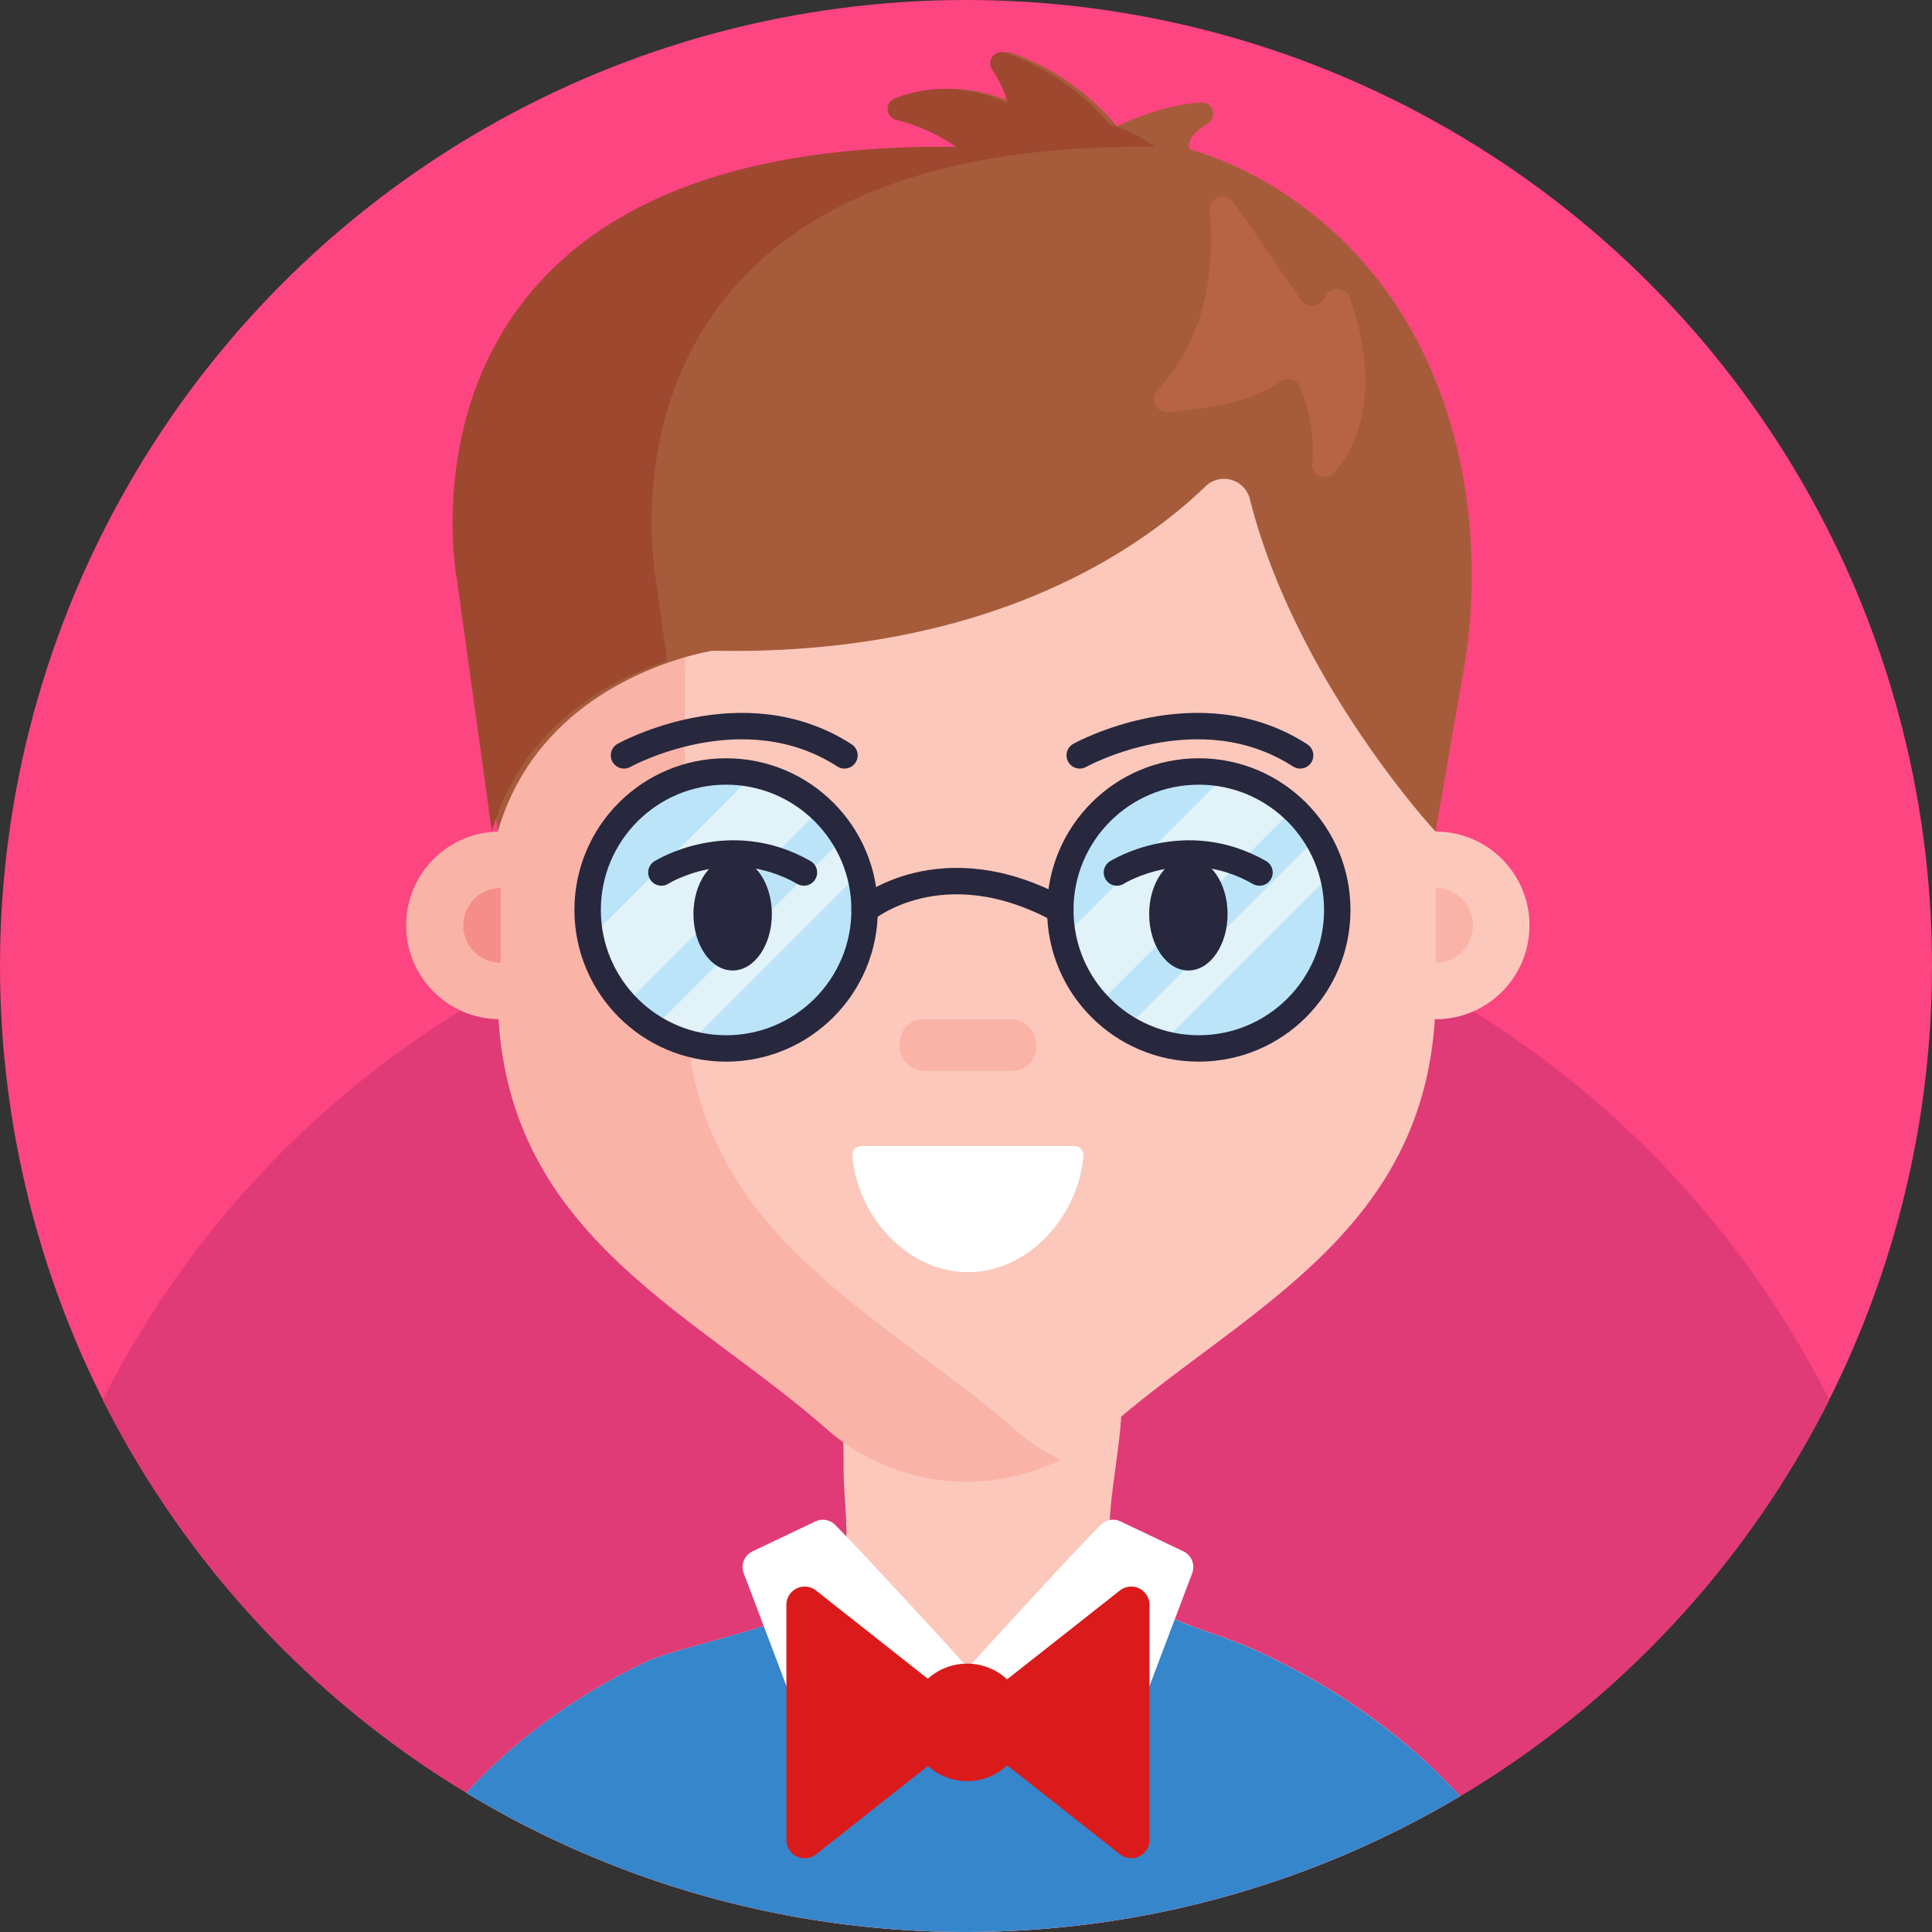 <svg xmlns="http://www.w3.org/2000/svg" viewBox="0 0 512 512"><rect x="0" y="0" width="512" height="512" fill="#333333" stroke="none"/><defs><style>.cls-1{fill:#fc4581;}.cls-2{fill:#e03b77;}.cls-3{fill:#fcc8bc;}.cls-4{fill:#3586cb;}.cls-5{fill:#fab3a7;}.cls-6{fill:none;stroke:#27273d;stroke-linecap:round;stroke-miterlimit:10;stroke-width:7px;}.cls-7{fill:#f58d89;}.cls-8{fill:#fff;}.cls-9{fill:#a65c3b;}.cls-10{fill:#9e4830;}.cls-11{fill:#bbe4f9;}.cls-12{fill:#e1f2f9;}.cls-13{fill:#db1b1b;}.cls-14{fill:#27273d;}.cls-15{fill:#b76444;}</style></defs><title>Avatar Users2</title><g id="BULINE"><circle class="cls-1" cx="256" cy="256" r="256"/></g><g id="Icons"><path class="cls-2" d="M484.77,371a257,257,0,0,1-89,99.53c-1.85,1.22-3.73,2.41-5.62,3.57-1.05.65-2.1,1.29-3.16,1.91a256.22,256.22,0,0,1-263.38-.89c-1.33-.81-2.65-1.62-4-2.45l-.3-.19A257.24,257.24,0,0,1,27.23,371,257.1,257.1,0,0,1,121.82,268q5-3.07,10.12-5.92A252.14,252.14,0,0,1,156.79,250h0A246.78,246.78,0,0,1,181.54,241c.45-.15.91-.28,1.37-.42h0l.94-.27q5.23-1.55,10.57-2.87h0q4.45-1.09,9-2,4.18-.88,8.41-1.61c.76-.14,1.51-.27,2.27-.39q6.67-1.11,13.46-1.86l.29,0h0c3-.32,6-.6,9-.82q9.51-.71,19.2-.71,12.69,0,25.06,1.21l1.26.13q7.35.75,14.58,1.92c3,.48,6,1,9,1.61q6.75,1.32,13.37,3c2,.49,3.93,1,5.88,1.56q2.44.69,4.88,1.42l3.46,1.07q3.38,1.06,6.71,2.24,6.74,2.34,13.3,5c.88.36,1.76.72,2.63,1.1a254.9,254.9,0,0,1,24.34,11.91q5,2.81,9.89,5.81A257.2,257.2,0,0,1,484.77,371Z"/><path class="cls-3" d="M386.94,476a256.22,256.22,0,0,1-263.38-.89,148.3,148.3,0,0,1,23.88-20.87,161.9,161.9,0,0,1,19.68-11.81l2.31-1.14c.61-.32,1.24-.62,1.86-.92,5.25-2.49,19.31-5.71,31.11-9.47q3.15-1,6-2h0c4.53-1.67,8.32-3.45,10.47-5.3a7.81,7.81,0,0,0,.92-.88,14.17,14.17,0,0,0,1.44-2c2.3-3.77,3-8.5,3.07-13.48h0c.1-6.1-.74-12.53-.74-17.93,0-2.68,0-5-.1-7.14h0c-.55-21.33-2.87-14.74,15.55-20.92a40.9,40.9,0,0,1,6.39-.94c13.94-1.38,45-2.55,48.71.94,2.8,2.62,3.35,7.92,3,14.25h0c-.48,8.61-2.64,19.13-3,27.4-.17,3.84.06,7.19,1,9.64a29.56,29.56,0,0,0,4.5,8h0a25.64,25.64,0,0,0,5,4.75h0a36.12,36.12,0,0,0,6.72,3.8h0c6.51,2.93,14.21,4.86,22.45,8.69q4.53,2.1,8.8,4.37c.91.48,1.81,1,2.7,1.46a167,167,0,0,1,18.35,11.64A153,153,0,0,1,386.94,476Z"/><path class="cls-4" d="M386.94,476a256.22,256.22,0,0,1-263.38-.89,148.3,148.3,0,0,1,23.88-20.87,161.9,161.9,0,0,1,19.68-11.81l2.31-1.14c.61-.32,1.24-.62,1.86-.92,5.25-2.49,19.31-5.71,31.11-9.47q3.15-1,6-2h0c4.53-1.67,8.32-3.45,10.47-5.3a7.81,7.81,0,0,0,.92-.88,14.17,14.17,0,0,0,1.44-2l27.38,22.25,4.24,3.43h0l3.82,3.1,3.84-2.59,4.69-3.17h0l23.7-16,.05,0,10.6-7.18h0a25.64,25.64,0,0,0,5,4.75h0a36.12,36.12,0,0,0,6.72,3.8h0c6.51,2.93,14.21,4.86,22.45,8.69q4.53,2.1,8.8,4.37c.91.48,1.81,1,2.7,1.46a167,167,0,0,1,18.35,11.64A153,153,0,0,1,386.94,476Z"/><path class="cls-3" d="M380.46,178.53v84.52c0,63-50.17,83.25-86.76,115.31a56.26,56.26,0,0,1-75,0c-36.6-32.06-86.78-52.27-86.78-115.31V178.53c0-38.77,18.07-73.09,45.77-93.95a103.71,103.71,0,0,1,62.76-21.22H272a103.71,103.71,0,0,1,62.76,21.22C362.4,105.44,380.46,139.76,380.46,178.53Z"/><path class="cls-5" d="M181.54,263.06V178.53c0-60.35,43.75-109.88,99.46-114.76-3-.28-6-.41-9.07-.41H240.48C180.53,63.36,132,114.93,132,178.53v41.84a24.87,24.87,0,0,0,0,49.73h.24c3.61,57.56,51.33,77.44,86.51,108.26a56.1,56.1,0,0,0,62.3,8.5,57.61,57.61,0,0,1-12.71-8.5C231.71,346.31,181.54,326.1,181.54,263.06Z"/><circle class="cls-3" cx="380.46" cy="245.24" r="24.87"/><path class="cls-6" d="M165.37,200.18s31.35-17.46,58.42,0"/><path class="cls-6" d="M286.14,200.18s31.35-17.46,58.41,0"/><rect class="cls-5" x="238.44" y="270.1" width="36.13" height="13.7" rx="6.28"/><path class="cls-7" d="M132.66,235.35a9.89,9.89,0,0,0,0,19.78Z"/><path class="cls-5" d="M380.47,255.13a9.89,9.89,0,0,0,0-19.78Z"/><path class="cls-8" d="M228.28,303.7a2.39,2.39,0,0,0-2.38,2.58c1.3,16,14.51,30.85,30.61,30.85h0c16.09,0,29.3-14.84,30.6-30.85a2.39,2.39,0,0,0-2.38-2.58Z"/><path class="cls-9" d="M319.49,128.87c-16.54,16-56.84,45.07-130.54,43.58,0,0-45.19,6.6-57,47.92l-9.18-66.31S99.71,36.89,255,38.94a47.34,47.34,0,0,0-15.84-7.12,3,3,0,0,1-.45-5.74c6.76-2.67,17.25-4.48,29.91,1.28a28.71,28.71,0,0,0-4-8.75,3,3,0,0,1,3.52-4.56A64.54,64.54,0,0,1,296,33.49s11.31-5.7,22.15-6.32A3,3,0,0,1,320,32.75c-3.17,2-5.75,4.41-4.69,6.87,0,0,58.18,13.67,72.12,85.19a148.41,148.41,0,0,1,.25,53.9l-7.26,41.66s-37.16-40.13-49.21-88.19A7.06,7.06,0,0,0,319.49,128.87Z"/><path class="cls-10" d="M306.15,38.94c-155.31-2-132.26,115.12-132.26,115.12l2.91,21.08c-14.1,4.64-38.28,16.61-46.45,45.23l-9.19-66.31S98.1,36.89,253.41,38.94a47.35,47.35,0,0,0-15.83-7.13,3,3,0,0,1-.45-5.72c6.76-2.69,17.25-4.48,29.91,1.27a28.71,28.71,0,0,0-4-8.75A3,3,0,0,1,266.52,14a66,66,0,0,1,21.93,13.17,57.87,57.87,0,0,1,5.41,5.61c.19.22.37.43.56.67l.56-.28A46.31,46.31,0,0,1,306.15,38.94Z"/><path class="cls-10" d="M293.86,32.82c-1.13-.37-2.31-.72-3.54-1a3.05,3.05,0,0,1-1.87-4.6A57.87,57.87,0,0,1,293.86,32.82Z"/><path class="cls-11" d="M229.12,241.15a36.73,36.73,0,0,1-46.52,35.36,36.15,36.15,0,0,1-9.39-4.09,37.21,37.21,0,0,1-7.57-6.18,36.62,36.62,0,0,1-9.19-17.79,37.34,37.34,0,0,1-.73-7.3,36.7,36.7,0,0,1,36.71-36.69,37.24,37.24,0,0,1,7.29.72,36.77,36.77,0,0,1,17.8,9.18,37.21,37.21,0,0,1,6.18,7.57,36.15,36.15,0,0,1,4.09,9.39A36.62,36.62,0,0,1,229.12,241.15Z"/><path class="cls-12" d="M217.52,214.36l-51.88,51.88a36.62,36.62,0,0,1-9.19-17.79l43.27-43.27A36.77,36.77,0,0,1,217.52,214.36Z"/><path class="cls-12" d="M227.79,231.32,182.6,276.51a36.15,36.15,0,0,1-9.39-4.09l50.49-50.49A36.15,36.15,0,0,1,227.79,231.32Z"/><circle class="cls-6" cx="192.43" cy="241.15" r="36.7"/><path class="cls-11" d="M354.39,241.15a36.73,36.73,0,0,1-46.53,35.36,36.3,36.3,0,0,1-9.39-4.09,37.16,37.16,0,0,1-7.56-6.18,36.64,36.64,0,0,1-9.2-17.79,37.34,37.34,0,0,1-.72-7.3,36.69,36.69,0,0,1,36.7-36.69,37.24,37.24,0,0,1,7.29.72,36.72,36.72,0,0,1,17.8,9.18,37.21,37.21,0,0,1,6.18,7.57,36.15,36.15,0,0,1,4.09,9.39A36.62,36.62,0,0,1,354.39,241.15Z"/><path class="cls-12" d="M342.78,214.36l-51.87,51.88a36.64,36.64,0,0,1-9.2-17.79L325,205.18A36.72,36.72,0,0,1,342.78,214.36Z"/><path class="cls-12" d="M353.05,231.32l-45.19,45.19a36.3,36.3,0,0,1-9.39-4.09L349,221.93A36.15,36.15,0,0,1,353.05,231.32Z"/><circle class="cls-6" cx="317.69" cy="241.15" r="36.7"/><path class="cls-6" d="M229.12,241.15s20.35-17.22,51.87,0"/><path class="cls-8" d="M216.05,403.21l-16.62,7.92a4.6,4.6,0,0,0-2.33,5.79L220,477.42a5,5,0,0,0,8.76,1.23l27.55-36.91s-26.58-29.21-35-37.64A4.6,4.6,0,0,0,216.05,403.21Z"/><path class="cls-8" d="M291.73,404.1c-8.46,8.43-35,37.64-35,37.64l27.55,36.91a5,5,0,0,0,8.76-1.23l22.91-60.5a4.6,4.6,0,0,0-2.33-5.79L297,403.21A4.6,4.6,0,0,0,291.73,404.1Z"/><path class="cls-13" d="M266.89,445.05a15.53,15.53,0,0,0-21-.16L216.25,421.5a4.85,4.85,0,0,0-7.85,3.81v62.31a4.85,4.85,0,0,0,7.85,3.81L245.91,468a15.5,15.5,0,0,0,21-.16l29.87,23.55a4.85,4.85,0,0,0,7.85-3.81V425.31a4.85,4.85,0,0,0-7.85-3.81Z"/><ellipse class="cls-14" cx="194.16" cy="242.24" rx="10.39" ry="14.95"/><ellipse class="cls-14" cx="314.93" cy="242.24" rx="10.39" ry="14.95"/><path class="cls-6" d="M175.27,231.22s17.95-11.33,37.78,0"/><path class="cls-6" d="M296,231.22s17.94-11.33,37.78,0"/><path class="cls-15" d="M320.64,55.86c1.18,13.42-.17,32.86-13.87,47.51a3.43,3.43,0,0,0,2.72,5.79c9.08-.63,22.4-2.52,29.75-8a3.44,3.44,0,0,1,5.32,1.43c1.85,4.8,4.14,12.6,3.15,20a3.43,3.43,0,0,0,6.1,2.52c6.57-8,12.09-22.35,3.9-46.25a3.43,3.43,0,0,0-6-.9l-1.27,1.72a3.43,3.43,0,0,1-5.59-.08l-17.95-26A3.43,3.43,0,0,0,320.64,55.86Z"/></g></svg>